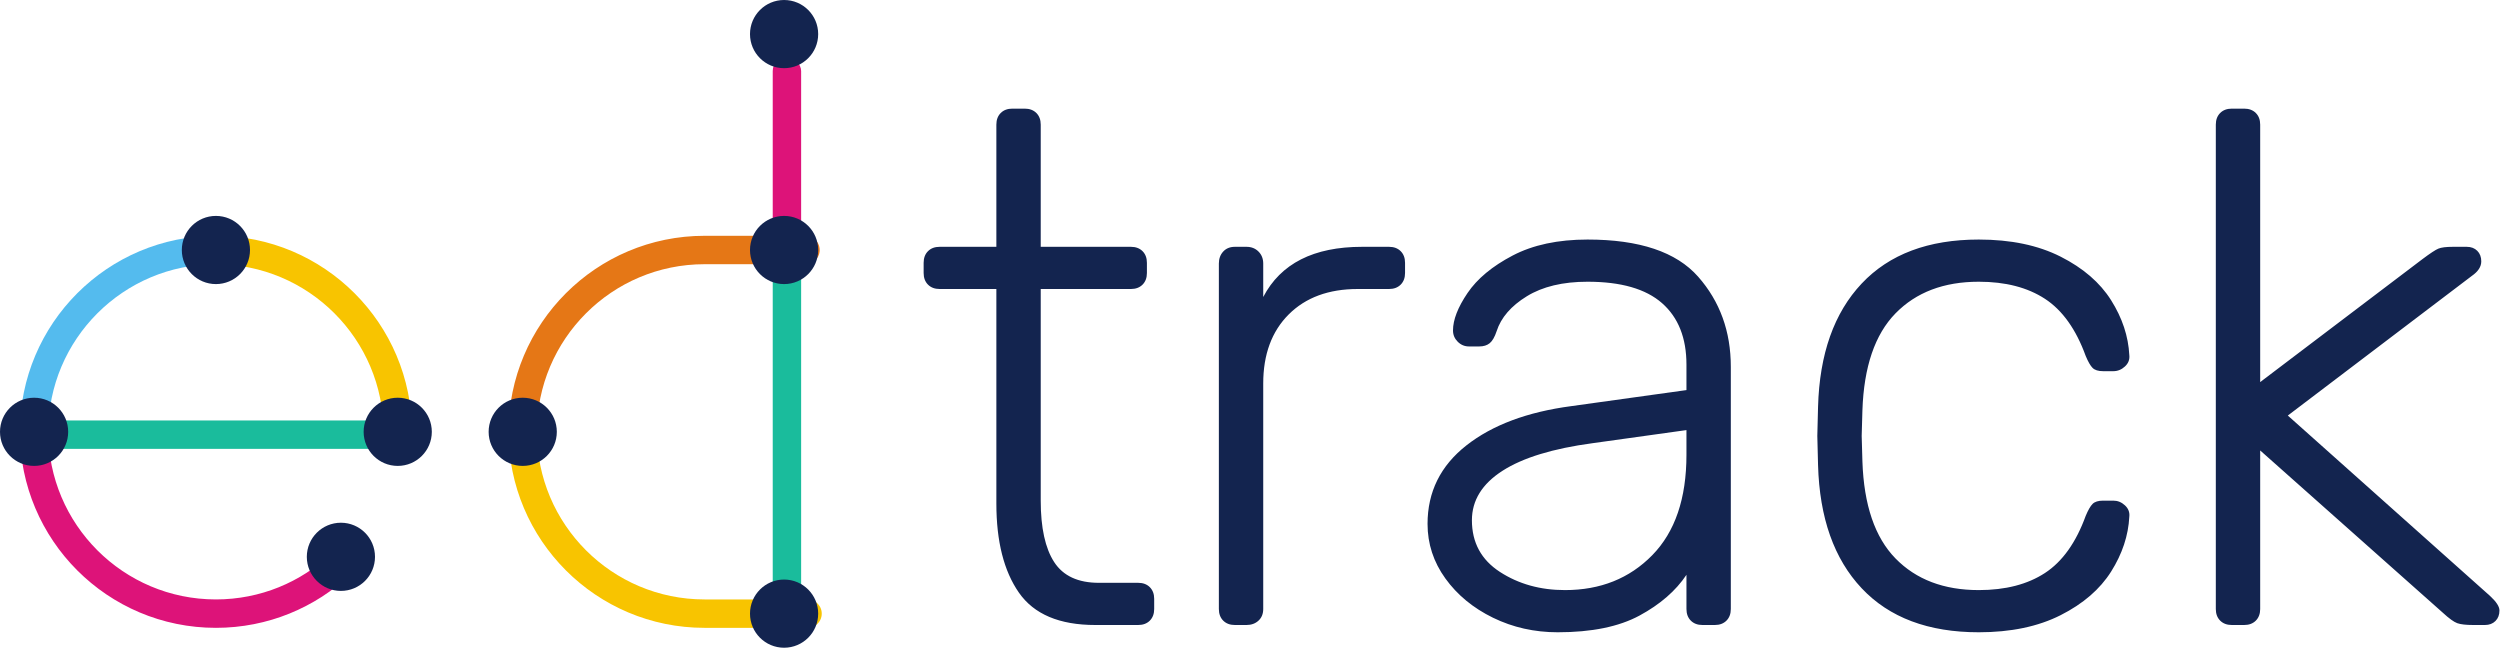 <?xml version="1.0" encoding="UTF-8" standalone="no"?>
<svg width="440px" height="114px" viewBox="0 0 440 114" version="1.1" xmlns="http://www.w3.org/2000/svg" xmlns:xlink="http://www.w3.org/1999/xlink">
    <!-- Generator: Sketch 42 (36781) - http://www.bohemiancoding.com/sketch -->
    <title>EdTrack Logo</title>
    <desc>Created with Sketch.</desc>
    <defs></defs>
    <g id="Page-1" stroke="none" stroke-width="1" fill="none" fill-rule="evenodd">
        <g id="EdTrack-Logo" transform="translate(-82, -78)">
            <g transform="translate(82, 78)">
                <g id="Group-10-Copy">
                    <g id="Group-9">
                        <g id="Group-8">
                            <g id="Group-11">
                                <g id="Group-5" transform="translate(92, 44)" stroke-width="5" stroke-linecap="round">
                                    <path d="M49.763,0 L32,0 C14.327,0 0,14.327 0,32" id="Oval-2-Copy-2" stroke="#E57716"></path>
                                    <path d="M0,32 C0,49.673 14.327,64 32,64 L50.128,64" id="Oval-2-Copy-7" stroke="#F8C400"></path>
                                </g>
                                <rect id="Rectangle-6" fill="#1ABC9C" x="136" y="42" width="5" height="64" rx="2.5"></rect>
                                <rect id="Rectangle-6-Copy" fill="#DD1379" x="136" y="10" width="5" height="34" rx="2.5"></rect>
                                <circle id="Oval-3-Copy-4" fill="#13244F" cx="138" cy="44" r="6"></circle>
                                <circle id="Oval-3-Copy" fill="#13244F" cx="92" cy="76" r="6"></circle>
                                <circle id="Oval-3-Copy-2" fill="#13244F" cx="138" cy="108" r="6"></circle>
                                <circle id="Oval-3-Copy-3" fill="#13244F" cx="138" cy="6" r="6"></circle>
                                <g id="Group-7" transform="translate(0, 38)">
                                    <g id="Group-6" transform="translate(4, 6)">
                                        <path d="M34,0 C16.327,0 2,14.327 2,32" id="Oval-2" stroke="#54BBEE" stroke-width="5"></path>
                                        <path d="M66,32 C66,14.327 51.673,0 34,0" id="Oval-2-Copy-3" stroke="#F8C400" stroke-width="5" stroke-linecap="round"></path>
                                        <rect id="Rectangle-7" fill="#1ABC9C" x="0" y="30" width="68" height="5" rx="2"></rect>
                                        <path d="M2,32 C2,49.673 16.327,64 34,64 L34,64 C42.5,64 50.225,60.686 55.956,55.28" id="Oval-4" stroke="#DD1379" stroke-width="5" stroke-linecap="round"></path>
                                    </g>
                                    <circle id="Oval-3-Copy-5" fill="#13244F" cx="70" cy="38" r="6"></circle>
                                    <circle id="Oval-3-Copy-6" fill="#13244F" cx="6" cy="38" r="6"></circle>
                                    <circle id="Oval-3-Copy-8" fill="#13244F" cx="38" cy="6" r="6"></circle>
                                    <circle id="Oval-3-Copy-7" fill="#13244F" cx="60" cy="60" r="6"></circle>
                                </g>
                            </g>
                        </g>
                    </g>
                </g>
                <path d="M179.328,104.304 C176.683,100.507 175.36,95.28 175.36,88.624 L175.36,50.864 L165.376,50.864 C164.523,50.864 163.84,50.608 163.328,50.096 C162.816,49.584 162.56,48.901 162.56,48.048 L162.56,46.256 C162.56,45.403 162.816,44.72 163.328,44.208 C163.84,43.696 164.523,43.44 165.376,43.44 L175.36,43.44 L175.36,21.936 C175.36,21.083 175.616,20.4 176.128,19.888 C176.64,19.376 177.323,19.12 178.176,19.12 L180.352,19.12 C181.205,19.12 181.888,19.376 182.4,19.888 C182.912,20.4 183.168,21.083 183.168,21.936 L183.168,43.44 L199.04,43.44 C199.893,43.44 200.576,43.696 201.088,44.208 C201.6,44.72 201.856,45.403 201.856,46.256 L201.856,48.048 C201.856,48.901 201.6,49.584 201.088,50.096 C200.576,50.608 199.893,50.864 199.04,50.864 L183.168,50.864 L183.168,88.112 C183.168,92.891 183.957,96.496 185.536,98.928 C187.115,101.36 189.739,102.576 193.408,102.576 L200.32,102.576 C201.173,102.576 201.856,102.832 202.368,103.344 C202.88,103.856 203.136,104.539 203.136,105.392 L203.136,107.184 C203.136,108.037 202.88,108.72 202.368,109.232 C201.856,109.744 201.173,110 200.32,110 L192.768,110 C186.453,110 181.973,108.101 179.328,104.304 Z M215.288,109.232 C214.776,108.72 214.52,108.037 214.52,107.184 L214.52,46.384 C214.52,45.531 214.776,44.827 215.288,44.272 C215.8,43.717 216.483,43.44 217.336,43.44 L219.384,43.44 C220.237,43.44 220.941,43.717 221.496,44.272 C222.051,44.827 222.328,45.531 222.328,46.384 L222.328,52.272 C225.4,46.384 231.203,43.44 239.736,43.44 L244.472,43.44 C245.325,43.44 246.008,43.696 246.52,44.208 C247.032,44.72 247.288,45.403 247.288,46.256 L247.288,48.048 C247.288,48.901 247.032,49.584 246.52,50.096 C246.008,50.608 245.325,50.864 244.472,50.864 L238.968,50.864 C233.848,50.864 229.795,52.357 226.808,55.344 C223.821,58.331 222.328,62.384 222.328,67.504 L222.328,107.184 C222.328,108.037 222.051,108.72 221.496,109.232 C220.941,109.744 220.237,110 219.384,110 L217.336,110 C216.483,110 215.8,109.744 215.288,109.232 Z M262.768,108.72 C259.269,107.013 256.475,104.709 254.384,101.808 C252.293,98.907 251.248,95.707 251.248,92.208 C251.248,86.576 253.531,81.968 258.096,78.384 C262.661,74.8 268.827,72.496 276.592,71.472 L296.816,68.656 L296.816,64.176 C296.816,59.483 295.387,55.877 292.528,53.36 C289.669,50.843 285.296,49.584 279.408,49.584 C275.056,49.584 271.493,50.437 268.72,52.144 C265.947,53.851 264.176,55.899 263.408,58.288 C263.067,59.312 262.661,60.016 262.192,60.4 C261.723,60.784 261.104,60.976 260.336,60.976 L258.544,60.976 C257.776,60.976 257.115,60.699 256.56,60.144 C256.005,59.589 255.728,58.928 255.728,58.16 C255.728,56.283 256.581,54.085 258.288,51.568 C259.995,49.051 262.64,46.853 266.224,44.976 C269.808,43.099 274.203,42.16 279.408,42.16 C288.539,42.16 295.024,44.336 298.864,48.688 C302.704,53.04 304.624,58.331 304.624,64.56 L304.624,107.184 C304.624,108.037 304.368,108.72 303.856,109.232 C303.344,109.744 302.661,110 301.808,110 L299.632,110 C298.779,110 298.096,109.744 297.584,109.232 C297.072,108.72 296.816,108.037 296.816,107.184 L296.816,101.168 C294.939,103.984 292.187,106.373 288.56,108.336 C284.933,110.299 280.133,111.28 274.16,111.28 C270.064,111.28 266.267,110.427 262.768,108.72 Z M290.8,97.712 C294.811,93.616 296.816,87.728 296.816,80.048 L296.816,75.696 L280.304,78 C273.307,78.939 268.016,80.56 264.432,82.864 C260.848,85.168 259.056,88.069 259.056,91.568 C259.056,95.493 260.699,98.523 263.984,100.656 C267.269,102.789 271.088,103.856 275.44,103.856 C281.669,103.856 286.789,101.808 290.8,97.712 Z M327.656,103.536 C322.792,98.373 320.232,91.141 319.976,81.84 L319.848,76.72 L319.976,71.6 C320.232,62.299 322.792,55.067 327.656,49.904 C332.52,44.741 339.389,42.16 348.264,42.16 C353.896,42.16 358.696,43.163 362.664,45.168 C366.632,47.173 369.597,49.733 371.56,52.848 C373.523,55.963 374.589,59.184 374.76,62.512 C374.845,63.28 374.589,63.941 373.992,64.496 C373.395,65.051 372.712,65.328 371.944,65.328 L370.152,65.328 C369.299,65.328 368.68,65.136 368.296,64.752 C367.912,64.368 367.507,63.664 367.08,62.64 C365.373,57.947 362.984,54.597 359.912,52.592 C356.84,50.587 352.957,49.584 348.264,49.584 C342.12,49.584 337.235,51.44 333.608,55.152 C329.981,58.864 328.04,64.56 327.784,72.24 L327.656,76.72 L327.784,81.2 C328.04,88.88 329.981,94.576 333.608,98.288 C337.235,102 342.12,103.856 348.264,103.856 C352.957,103.856 356.84,102.853 359.912,100.848 C362.984,98.843 365.373,95.493 367.08,90.8 C367.507,89.776 367.912,89.072 368.296,88.688 C368.68,88.304 369.299,88.112 370.152,88.112 L371.944,88.112 C372.712,88.112 373.395,88.389 373.992,88.944 C374.589,89.499 374.845,90.16 374.76,90.928 C374.589,94.256 373.523,97.477 371.56,100.592 C369.597,103.707 366.632,106.267 362.664,108.272 C358.696,110.277 353.896,111.28 348.264,111.28 C339.389,111.28 332.52,108.699 327.656,103.536 Z M390.752,109.232 C390.24,108.72 389.984,108.037 389.984,107.184 L389.984,21.936 C389.984,21.083 390.24,20.4 390.752,19.888 C391.264,19.376 391.947,19.12 392.8,19.12 L394.976,19.12 C395.829,19.12 396.512,19.376 397.024,19.888 C397.536,20.4 397.792,21.083 397.792,21.936 L397.792,67.248 L426.336,45.616 C427.701,44.592 428.64,43.973 429.152,43.76 C429.664,43.547 430.517,43.44 431.712,43.44 L434.144,43.44 C434.912,43.44 435.531,43.675 436,44.144 C436.469,44.613 436.704,45.232 436.704,46 C436.704,46.939 436.149,47.792 435.04,48.56 L402.656,73.136 L438.24,104.88 C439.349,105.904 439.904,106.757 439.904,107.44 C439.904,108.208 439.669,108.827 439.2,109.296 C438.731,109.765 438.112,110 437.344,110 L435.296,110 C434.016,110 433.077,109.893 432.48,109.68 C431.883,109.467 431.029,108.848 429.92,107.824 L397.792,79.28 L397.792,107.184 C397.792,108.037 397.536,108.72 397.024,109.232 C396.512,109.744 395.829,110 394.976,110 L392.8,110 C391.947,110 391.264,109.744 390.752,109.232 Z" id="track" fill="#13244F"></path>
            </g>
        </g>
    </g>
</svg>